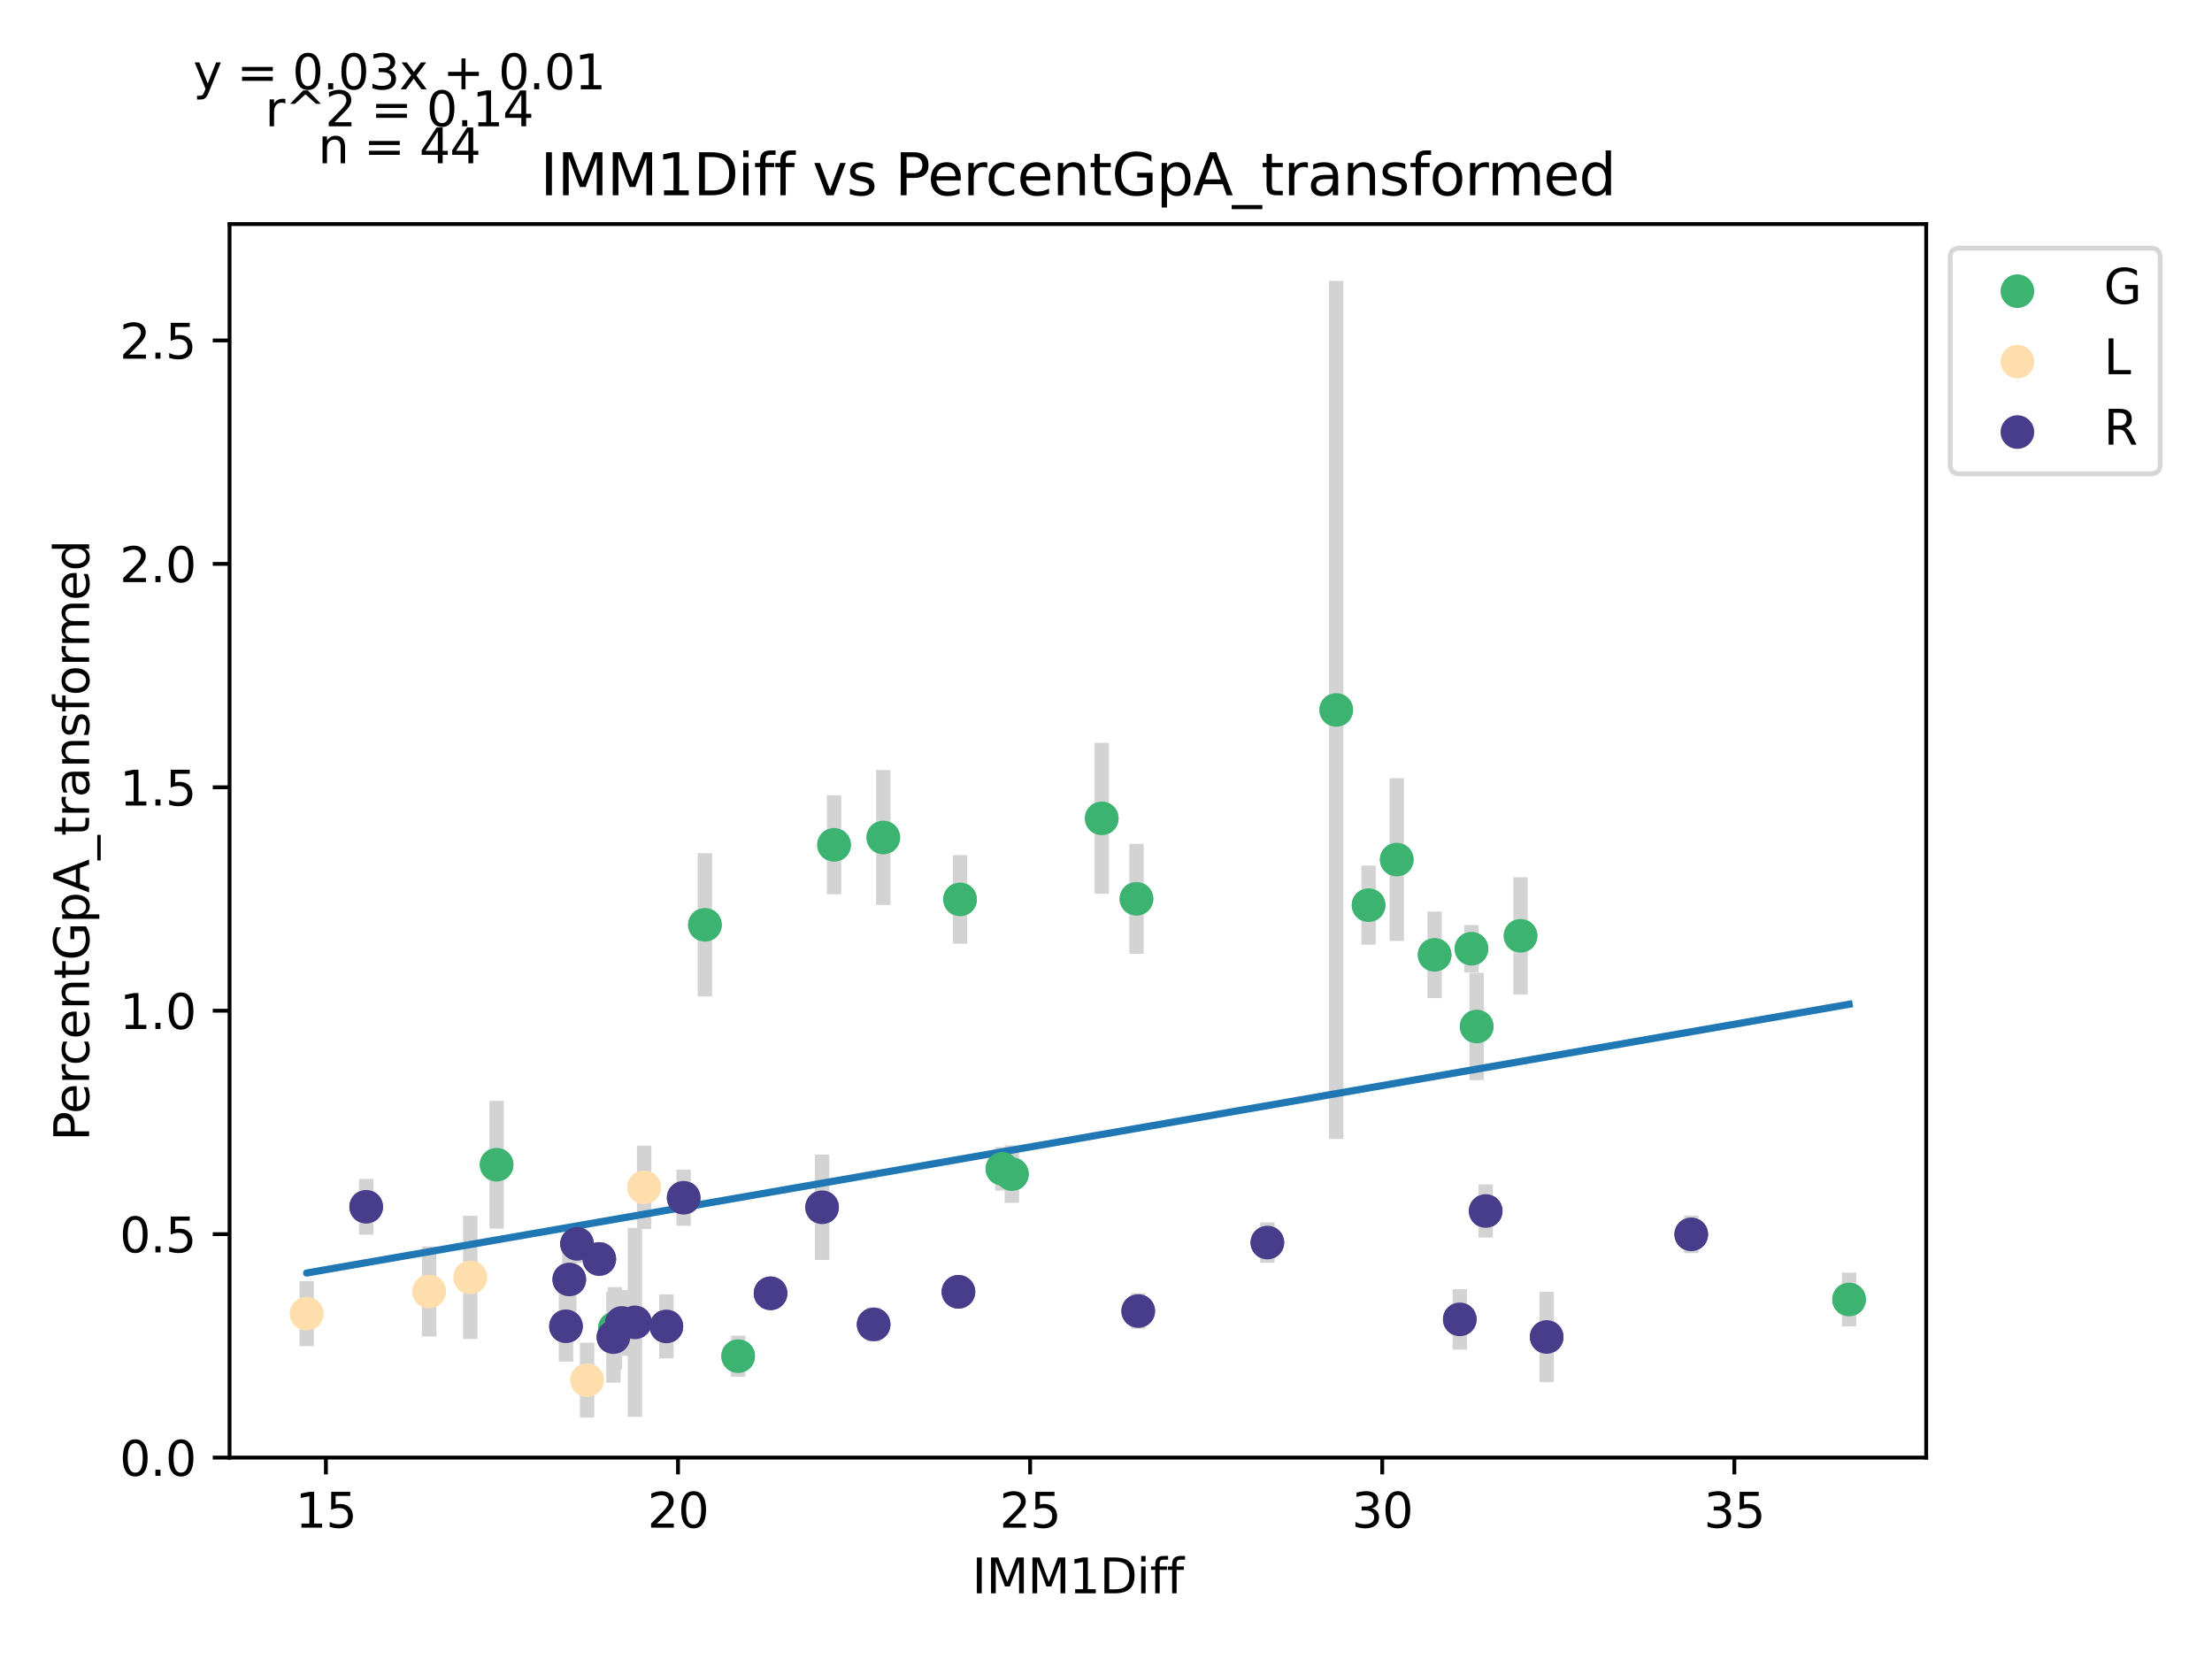<?xml version="1.0" encoding="utf-8" standalone="no"?>
<!DOCTYPE svg PUBLIC "-//W3C//DTD SVG 1.1//EN"
  "http://www.w3.org/Graphics/SVG/1.1/DTD/svg11.dtd">
<svg xmlns:xlink="http://www.w3.org/1999/xlink" width="460.8pt" height="345.6pt" viewBox="0 0 460.8 345.6" xmlns="http://www.w3.org/2000/svg" version="1.1">
 <defs>
  <style type="text/css">*{stroke-linejoin: round; stroke-linecap: butt}</style>
 </defs>
 <g id="figure_1">
  <g id="patch_1">
   <path d="M 0 345.6 
L 460.8 345.6 
L 460.8 0 
L 0 0 
z
" style="fill: #ffffff"/>
  </g>
  <g id="axes_1">
   <g id="patch_2">
    <path d="M 47.821 303.64 
L 401.26 303.64 
L 401.26 46.676 
L 47.821 46.676 
z
" style="fill: #ffffff"/>
   </g>
   <g id="PathCollection_1">
    <defs>
     <path id="mf6df80b00e" d="M 0 3 
C 0.796 3 1.559 2.684 2.121 2.121 
C 2.684 1.559 3 0.796 3 0 
C 3 -0.796 2.684 -1.559 2.121 -2.121 
C 1.559 -2.684 0.796 -3 0 -3 
C -0.796 -3 -1.559 -2.684 -2.121 -2.121 
C -2.684 -1.559 -3 -0.796 -3 0 
C -3 0.796 -2.684 1.559 -2.121 2.121 
C -1.559 2.684 -0.796 3 0 3 
z
" style="stroke: #3cb371"/>
    </defs>
    <g clip-path="url(#p89f1b5163e)">
     <use xlink:href="#mf6df80b00e" x="385.195" y="270.708" style="fill: #3cb371; stroke: #3cb371"/>
     <use xlink:href="#mf6df80b00e" x="285.099" y="188.561" style="fill: #3cb371; stroke: #3cb371"/>
     <use xlink:href="#mf6df80b00e" x="236.746" y="187.241" style="fill: #3cb371; stroke: #3cb371"/>
     <use xlink:href="#mf6df80b00e" x="210.795" y="244.588" style="fill: #3cb371; stroke: #3cb371"/>
     <use xlink:href="#mf6df80b00e" x="307.618" y="213.838" style="fill: #3cb371; stroke: #3cb371"/>
     <use xlink:href="#mf6df80b00e" x="278.366" y="147.893" style="fill: #3cb371; stroke: #3cb371"/>
     <use xlink:href="#mf6df80b00e" x="128.098" y="276.697" style="fill: #3cb371; stroke: #3cb371"/>
     <use xlink:href="#mf6df80b00e" x="208.814" y="243.48" style="fill: #3cb371; stroke: #3cb371"/>
     <use xlink:href="#mf6df80b00e" x="316.758" y="194.947" style="fill: #3cb371; stroke: #3cb371"/>
     <use xlink:href="#mf6df80b00e" x="290.968" y="179.069" style="fill: #3cb371; stroke: #3cb371"/>
     <use xlink:href="#mf6df80b00e" x="298.86" y="198.91" style="fill: #3cb371; stroke: #3cb371"/>
     <use xlink:href="#mf6df80b00e" x="306.533" y="197.639" style="fill: #3cb371; stroke: #3cb371"/>
     <use xlink:href="#mf6df80b00e" x="229.514" y="170.476" style="fill: #3cb371; stroke: #3cb371"/>
     <use xlink:href="#mf6df80b00e" x="146.847" y="192.658" style="fill: #3cb371; stroke: #3cb371"/>
     <use xlink:href="#mf6df80b00e" x="184.007" y="174.465" style="fill: #3cb371; stroke: #3cb371"/>
     <use xlink:href="#mf6df80b00e" x="173.752" y="175.996" style="fill: #3cb371; stroke: #3cb371"/>
     <use xlink:href="#mf6df80b00e" x="199.997" y="187.357" style="fill: #3cb371; stroke: #3cb371"/>
     <use xlink:href="#mf6df80b00e" x="103.452" y="242.635" style="fill: #3cb371; stroke: #3cb371"/>
     <use xlink:href="#mf6df80b00e" x="153.771" y="282.51" style="fill: #3cb371; stroke: #3cb371"/>
    </g>
   </g>
   <g id="PathCollection_2">
    <defs>
     <path id="mf2c7464e4b" d="M 0 3 
C 0.796 3 1.559 2.684 2.121 2.121 
C 2.684 1.559 3 0.796 3 0 
C 3 -0.796 2.684 -1.559 2.121 -2.121 
C 1.559 -2.684 0.796 -3 0 -3 
C -0.796 -3 -1.559 -2.684 -2.121 -2.121 
C -2.684 -1.559 -3 -0.796 -3 0 
C -3 0.796 -2.684 1.559 -2.121 2.121 
C -1.559 2.684 -0.796 3 0 3 
z
" style="stroke: #ffdead"/>
    </defs>
    <g clip-path="url(#p89f1b5163e)">
     <use xlink:href="#mf2c7464e4b" x="122.304" y="287.51" style="fill: #ffdead; stroke: #ffdead"/>
     <use xlink:href="#mf2c7464e4b" x="134.187" y="247.347" style="fill: #ffdead; stroke: #ffdead"/>
     <use xlink:href="#mf2c7464e4b" x="63.887" y="273.658" style="fill: #ffdead; stroke: #ffdead"/>
     <use xlink:href="#mf2c7464e4b" x="89.398" y="269.032" style="fill: #ffdead; stroke: #ffdead"/>
     <use xlink:href="#mf2c7464e4b" x="97.966" y="266.101" style="fill: #ffdead; stroke: #ffdead"/>
    </g>
   </g>
   <g id="PathCollection_3">
    <defs>
     <path id="m0d6f8352d1" d="M 0 3 
C 0.796 3 1.559 2.684 2.121 2.121 
C 2.684 1.559 3 0.796 3 0 
C 3 -0.796 2.684 -1.559 2.121 -2.121 
C 1.559 -2.684 0.796 -3 0 -3 
C -0.796 -3 -1.559 -2.684 -2.121 -2.121 
C -2.684 -1.559 -3 -0.796 -3 0 
C -3 0.796 -2.684 1.559 -2.121 2.121 
C -1.559 2.684 -0.796 3 0 3 
z
" style="stroke: #483d8b"/>
    </defs>
    <g clip-path="url(#p89f1b5163e)">
     <use xlink:href="#m0d6f8352d1" x="352.319" y="257.139" style="fill: #483d8b; stroke: #483d8b"/>
     <use xlink:href="#m0d6f8352d1" x="124.842" y="262.27" style="fill: #483d8b; stroke: #483d8b"/>
     <use xlink:href="#m0d6f8352d1" x="237.113" y="273.109" style="fill: #483d8b; stroke: #483d8b"/>
     <use xlink:href="#m0d6f8352d1" x="322.201" y="278.515" style="fill: #483d8b; stroke: #483d8b"/>
     <use xlink:href="#m0d6f8352d1" x="181.997" y="275.903" style="fill: #483d8b; stroke: #483d8b"/>
     <use xlink:href="#m0d6f8352d1" x="138.822" y="276.319" style="fill: #483d8b; stroke: #483d8b"/>
     <use xlink:href="#m0d6f8352d1" x="129.536" y="275.591" style="fill: #483d8b; stroke: #483d8b"/>
     <use xlink:href="#m0d6f8352d1" x="160.52" y="269.418" style="fill: #483d8b; stroke: #483d8b"/>
     <use xlink:href="#m0d6f8352d1" x="309.496" y="252.272" style="fill: #483d8b; stroke: #483d8b"/>
     <use xlink:href="#m0d6f8352d1" x="118.592" y="266.537" style="fill: #483d8b; stroke: #483d8b"/>
     <use xlink:href="#m0d6f8352d1" x="132.265" y="275.473" style="fill: #483d8b; stroke: #483d8b"/>
     <use xlink:href="#m0d6f8352d1" x="264.018" y="258.85" style="fill: #483d8b; stroke: #483d8b"/>
     <use xlink:href="#m0d6f8352d1" x="171.258" y="251.498" style="fill: #483d8b; stroke: #483d8b"/>
     <use xlink:href="#m0d6f8352d1" x="304.097" y="274.847" style="fill: #483d8b; stroke: #483d8b"/>
     <use xlink:href="#m0d6f8352d1" x="76.283" y="251.391" style="fill: #483d8b; stroke: #483d8b"/>
     <use xlink:href="#m0d6f8352d1" x="127.79" y="278.554" style="fill: #483d8b; stroke: #483d8b"/>
     <use xlink:href="#m0d6f8352d1" x="117.903" y="276.289" style="fill: #483d8b; stroke: #483d8b"/>
     <use xlink:href="#m0d6f8352d1" x="120.206" y="259.122" style="fill: #483d8b; stroke: #483d8b"/>
     <use xlink:href="#m0d6f8352d1" x="199.66" y="269.108" style="fill: #483d8b; stroke: #483d8b"/>
     <use xlink:href="#m0d6f8352d1" x="142.417" y="249.515" style="fill: #483d8b; stroke: #483d8b"/>
    </g>
   </g>
   <g id="matplotlib.axis_1">
    <g id="xtick_1">
     <g id="line2d_1">
      <defs>
       <path id="mec1421d72f" d="M 0 0 
L 0 3.5 
" style="stroke: #000000; stroke-width: 0.8"/>
      </defs>
      <g>
       <use xlink:href="#mec1421d72f" x="67.892" y="303.64" style="stroke: #000000; stroke-width: 0.8"/>
      </g>
     </g>
     <g id="text_1">
      <!-- 15 -->
      <g transform="translate(61.529 318.238)scale(0.1 -0.1)">
       <defs>
        <path id="DejaVuSans-31" d="M 794 531 
L 1825 531 
L 1825 4091 
L 703 3866 
L 703 4441 
L 1819 4666 
L 2450 4666 
L 2450 531 
L 3481 531 
L 3481 0 
L 794 0 
L 794 531 
z
" transform="scale(0.016)"/>
        <path id="DejaVuSans-35" d="M 691 4666 
L 3169 4666 
L 3169 4134 
L 1269 4134 
L 1269 2991 
Q 1406 3038 1543 3061 
Q 1681 3084 1819 3084 
Q 2600 3084 3056 2656 
Q 3513 2228 3513 1497 
Q 3513 744 3044 326 
Q 2575 -91 1722 -91 
Q 1428 -91 1123 -41 
Q 819 9 494 109 
L 494 744 
Q 775 591 1075 516 
Q 1375 441 1709 441 
Q 2250 441 2565 725 
Q 2881 1009 2881 1497 
Q 2881 1984 2565 2268 
Q 2250 2553 1709 2553 
Q 1456 2553 1204 2497 
Q 953 2441 691 2322 
L 691 4666 
z
" transform="scale(0.016)"/>
       </defs>
       <use xlink:href="#DejaVuSans-31"/>
       <use xlink:href="#DejaVuSans-35" x="63.623"/>
      </g>
     </g>
    </g>
    <g id="xtick_2">
     <g id="line2d_2">
      <g>
       <use xlink:href="#mec1421d72f" x="141.243" y="303.64" style="stroke: #000000; stroke-width: 0.8"/>
      </g>
     </g>
     <g id="text_2">
      <!-- 20 -->
      <g transform="translate(134.88 318.238)scale(0.1 -0.1)">
       <defs>
        <path id="DejaVuSans-32" d="M 1228 531 
L 3431 531 
L 3431 0 
L 469 0 
L 469 531 
Q 828 903 1448 1529 
Q 2069 2156 2228 2338 
Q 2531 2678 2651 2914 
Q 2772 3150 2772 3378 
Q 2772 3750 2511 3984 
Q 2250 4219 1831 4219 
Q 1534 4219 1204 4116 
Q 875 4013 500 3803 
L 500 4441 
Q 881 4594 1212 4672 
Q 1544 4750 1819 4750 
Q 2544 4750 2975 4387 
Q 3406 4025 3406 3419 
Q 3406 3131 3298 2873 
Q 3191 2616 2906 2266 
Q 2828 2175 2409 1742 
Q 1991 1309 1228 531 
z
" transform="scale(0.016)"/>
        <path id="DejaVuSans-30" d="M 2034 4250 
Q 1547 4250 1301 3770 
Q 1056 3291 1056 2328 
Q 1056 1369 1301 889 
Q 1547 409 2034 409 
Q 2525 409 2770 889 
Q 3016 1369 3016 2328 
Q 3016 3291 2770 3770 
Q 2525 4250 2034 4250 
z
M 2034 4750 
Q 2819 4750 3233 4129 
Q 3647 3509 3647 2328 
Q 3647 1150 3233 529 
Q 2819 -91 2034 -91 
Q 1250 -91 836 529 
Q 422 1150 422 2328 
Q 422 3509 836 4129 
Q 1250 4750 2034 4750 
z
" transform="scale(0.016)"/>
       </defs>
       <use xlink:href="#DejaVuSans-32"/>
       <use xlink:href="#DejaVuSans-30" x="63.623"/>
      </g>
     </g>
    </g>
    <g id="xtick_3">
     <g id="line2d_3">
      <g>
       <use xlink:href="#mec1421d72f" x="214.594" y="303.64" style="stroke: #000000; stroke-width: 0.8"/>
      </g>
     </g>
     <g id="text_3">
      <!-- 25 -->
      <g transform="translate(208.232 318.238)scale(0.1 -0.1)">
       <use xlink:href="#DejaVuSans-32"/>
       <use xlink:href="#DejaVuSans-35" x="63.623"/>
      </g>
     </g>
    </g>
    <g id="xtick_4">
     <g id="line2d_4">
      <g>
       <use xlink:href="#mec1421d72f" x="287.945" y="303.64" style="stroke: #000000; stroke-width: 0.8"/>
      </g>
     </g>
     <g id="text_4">
      <!-- 30 -->
      <g transform="translate(281.583 318.238)scale(0.1 -0.1)">
       <defs>
        <path id="DejaVuSans-33" d="M 2597 2516 
Q 3050 2419 3304 2112 
Q 3559 1806 3559 1356 
Q 3559 666 3084 287 
Q 2609 -91 1734 -91 
Q 1441 -91 1130 -33 
Q 819 25 488 141 
L 488 750 
Q 750 597 1062 519 
Q 1375 441 1716 441 
Q 2309 441 2620 675 
Q 2931 909 2931 1356 
Q 2931 1769 2642 2001 
Q 2353 2234 1838 2234 
L 1294 2234 
L 1294 2753 
L 1863 2753 
Q 2328 2753 2575 2939 
Q 2822 3125 2822 3475 
Q 2822 3834 2567 4026 
Q 2313 4219 1838 4219 
Q 1578 4219 1281 4162 
Q 984 4106 628 3988 
L 628 4550 
Q 988 4650 1302 4700 
Q 1616 4750 1894 4750 
Q 2613 4750 3031 4423 
Q 3450 4097 3450 3541 
Q 3450 3153 3228 2886 
Q 3006 2619 2597 2516 
z
" transform="scale(0.016)"/>
       </defs>
       <use xlink:href="#DejaVuSans-33"/>
       <use xlink:href="#DejaVuSans-30" x="63.623"/>
      </g>
     </g>
    </g>
    <g id="xtick_5">
     <g id="line2d_5">
      <g>
       <use xlink:href="#mec1421d72f" x="361.297" y="303.64" style="stroke: #000000; stroke-width: 0.8"/>
      </g>
     </g>
     <g id="text_5">
      <!-- 35 -->
      <g transform="translate(354.934 318.238)scale(0.1 -0.1)">
       <use xlink:href="#DejaVuSans-33"/>
       <use xlink:href="#DejaVuSans-35" x="63.623"/>
      </g>
     </g>
    </g>
    <g id="text_6">
     <!-- IMM1Diff -->
     <g transform="translate(202.497 331.917)scale(0.1 -0.1)">
      <defs>
       <path id="DejaVuSans-49" d="M 628 4666 
L 1259 4666 
L 1259 0 
L 628 0 
L 628 4666 
z
" transform="scale(0.016)"/>
       <path id="DejaVuSans-4d" d="M 628 4666 
L 1569 4666 
L 2759 1491 
L 3956 4666 
L 4897 4666 
L 4897 0 
L 4281 0 
L 4281 4097 
L 3078 897 
L 2444 897 
L 1241 4097 
L 1241 0 
L 628 0 
L 628 4666 
z
" transform="scale(0.016)"/>
       <path id="DejaVuSans-44" d="M 1259 4147 
L 1259 519 
L 2022 519 
Q 2988 519 3436 956 
Q 3884 1394 3884 2338 
Q 3884 3275 3436 3711 
Q 2988 4147 2022 4147 
L 1259 4147 
z
M 628 4666 
L 1925 4666 
Q 3281 4666 3915 4102 
Q 4550 3538 4550 2338 
Q 4550 1131 3912 565 
Q 3275 0 1925 0 
L 628 0 
L 628 4666 
z
" transform="scale(0.016)"/>
       <path id="DejaVuSans-69" d="M 603 3500 
L 1178 3500 
L 1178 0 
L 603 0 
L 603 3500 
z
M 603 4863 
L 1178 4863 
L 1178 4134 
L 603 4134 
L 603 4863 
z
" transform="scale(0.016)"/>
       <path id="DejaVuSans-66" d="M 2375 4863 
L 2375 4384 
L 1825 4384 
Q 1516 4384 1395 4259 
Q 1275 4134 1275 3809 
L 1275 3500 
L 2222 3500 
L 2222 3053 
L 1275 3053 
L 1275 0 
L 697 0 
L 697 3053 
L 147 3053 
L 147 3500 
L 697 3500 
L 697 3744 
Q 697 4328 969 4595 
Q 1241 4863 1831 4863 
L 2375 4863 
z
" transform="scale(0.016)"/>
      </defs>
      <use xlink:href="#DejaVuSans-49"/>
      <use xlink:href="#DejaVuSans-4d" x="29.492"/>
      <use xlink:href="#DejaVuSans-4d" x="115.771"/>
      <use xlink:href="#DejaVuSans-31" x="202.051"/>
      <use xlink:href="#DejaVuSans-44" x="265.674"/>
      <use xlink:href="#DejaVuSans-69" x="342.676"/>
      <use xlink:href="#DejaVuSans-66" x="370.459"/>
      <use xlink:href="#DejaVuSans-66" x="405.664"/>
     </g>
    </g>
   </g>
   <g id="matplotlib.axis_2">
    <g id="ytick_1">
     <g id="line2d_6">
      <defs>
       <path id="mbd823e1396" d="M 0 0 
L -3.5 0 
" style="stroke: #000000; stroke-width: 0.8"/>
      </defs>
      <g>
       <use xlink:href="#mbd823e1396" x="47.821" y="303.64" style="stroke: #000000; stroke-width: 0.8"/>
      </g>
     </g>
     <g id="text_7">
      <!-- 0.0 -->
      <g transform="translate(24.918 307.439)scale(0.1 -0.1)">
       <defs>
        <path id="DejaVuSans-2e" d="M 684 794 
L 1344 794 
L 1344 0 
L 684 0 
L 684 794 
z
" transform="scale(0.016)"/>
       </defs>
       <use xlink:href="#DejaVuSans-30"/>
       <use xlink:href="#DejaVuSans-2e" x="63.623"/>
       <use xlink:href="#DejaVuSans-30" x="95.41"/>
      </g>
     </g>
    </g>
    <g id="ytick_2">
     <g id="line2d_7">
      <g>
       <use xlink:href="#mbd823e1396" x="47.821" y="257.096" style="stroke: #000000; stroke-width: 0.8"/>
      </g>
     </g>
     <g id="text_8">
      <!-- 0.5 -->
      <g transform="translate(24.918 260.895)scale(0.1 -0.1)">
       <use xlink:href="#DejaVuSans-30"/>
       <use xlink:href="#DejaVuSans-2e" x="63.623"/>
       <use xlink:href="#DejaVuSans-35" x="95.41"/>
      </g>
     </g>
    </g>
    <g id="ytick_3">
     <g id="line2d_8">
      <g>
       <use xlink:href="#mbd823e1396" x="47.821" y="210.553" style="stroke: #000000; stroke-width: 0.8"/>
      </g>
     </g>
     <g id="text_9">
      <!-- 1.0 -->
      <g transform="translate(24.918 214.352)scale(0.1 -0.1)">
       <use xlink:href="#DejaVuSans-31"/>
       <use xlink:href="#DejaVuSans-2e" x="63.623"/>
       <use xlink:href="#DejaVuSans-30" x="95.41"/>
      </g>
     </g>
    </g>
    <g id="ytick_4">
     <g id="line2d_9">
      <g>
       <use xlink:href="#mbd823e1396" x="47.821" y="164.009" style="stroke: #000000; stroke-width: 0.8"/>
      </g>
     </g>
     <g id="text_10">
      <!-- 1.5 -->
      <g transform="translate(24.918 167.808)scale(0.1 -0.1)">
       <use xlink:href="#DejaVuSans-31"/>
       <use xlink:href="#DejaVuSans-2e" x="63.623"/>
       <use xlink:href="#DejaVuSans-35" x="95.41"/>
      </g>
     </g>
    </g>
    <g id="ytick_5">
     <g id="line2d_10">
      <g>
       <use xlink:href="#mbd823e1396" x="47.821" y="117.465" style="stroke: #000000; stroke-width: 0.8"/>
      </g>
     </g>
     <g id="text_11">
      <!-- 2.0 -->
      <g transform="translate(24.918 121.264)scale(0.1 -0.1)">
       <use xlink:href="#DejaVuSans-32"/>
       <use xlink:href="#DejaVuSans-2e" x="63.623"/>
       <use xlink:href="#DejaVuSans-30" x="95.41"/>
      </g>
     </g>
    </g>
    <g id="ytick_6">
     <g id="line2d_11">
      <g>
       <use xlink:href="#mbd823e1396" x="47.821" y="70.921" style="stroke: #000000; stroke-width: 0.8"/>
      </g>
     </g>
     <g id="text_12">
      <!-- 2.5 -->
      <g transform="translate(24.918 74.721)scale(0.1 -0.1)">
       <use xlink:href="#DejaVuSans-32"/>
       <use xlink:href="#DejaVuSans-2e" x="63.623"/>
       <use xlink:href="#DejaVuSans-35" x="95.41"/>
      </g>
     </g>
    </g>
    <g id="text_13">
     <!-- PercentGpA_transformed -->
     <g transform="translate(18.56 237.696)rotate(-90)scale(0.1 -0.1)">
      <defs>
       <path id="DejaVuSans-50" d="M 1259 4147 
L 1259 2394 
L 2053 2394 
Q 2494 2394 2734 2622 
Q 2975 2850 2975 3272 
Q 2975 3691 2734 3919 
Q 2494 4147 2053 4147 
L 1259 4147 
z
M 628 4666 
L 2053 4666 
Q 2838 4666 3239 4311 
Q 3641 3956 3641 3272 
Q 3641 2581 3239 2228 
Q 2838 1875 2053 1875 
L 1259 1875 
L 1259 0 
L 628 0 
L 628 4666 
z
" transform="scale(0.016)"/>
       <path id="DejaVuSans-65" d="M 3597 1894 
L 3597 1613 
L 953 1613 
Q 991 1019 1311 708 
Q 1631 397 2203 397 
Q 2534 397 2845 478 
Q 3156 559 3463 722 
L 3463 178 
Q 3153 47 2828 -22 
Q 2503 -91 2169 -91 
Q 1331 -91 842 396 
Q 353 884 353 1716 
Q 353 2575 817 3079 
Q 1281 3584 2069 3584 
Q 2775 3584 3186 3129 
Q 3597 2675 3597 1894 
z
M 3022 2063 
Q 3016 2534 2758 2815 
Q 2500 3097 2075 3097 
Q 1594 3097 1305 2825 
Q 1016 2553 972 2059 
L 3022 2063 
z
" transform="scale(0.016)"/>
       <path id="DejaVuSans-72" d="M 2631 2963 
Q 2534 3019 2420 3045 
Q 2306 3072 2169 3072 
Q 1681 3072 1420 2755 
Q 1159 2438 1159 1844 
L 1159 0 
L 581 0 
L 581 3500 
L 1159 3500 
L 1159 2956 
Q 1341 3275 1631 3429 
Q 1922 3584 2338 3584 
Q 2397 3584 2469 3576 
Q 2541 3569 2628 3553 
L 2631 2963 
z
" transform="scale(0.016)"/>
       <path id="DejaVuSans-63" d="M 3122 3366 
L 3122 2828 
Q 2878 2963 2633 3030 
Q 2388 3097 2138 3097 
Q 1578 3097 1268 2742 
Q 959 2388 959 1747 
Q 959 1106 1268 751 
Q 1578 397 2138 397 
Q 2388 397 2633 464 
Q 2878 531 3122 666 
L 3122 134 
Q 2881 22 2623 -34 
Q 2366 -91 2075 -91 
Q 1284 -91 818 406 
Q 353 903 353 1747 
Q 353 2603 823 3093 
Q 1294 3584 2113 3584 
Q 2378 3584 2631 3529 
Q 2884 3475 3122 3366 
z
" transform="scale(0.016)"/>
       <path id="DejaVuSans-6e" d="M 3513 2113 
L 3513 0 
L 2938 0 
L 2938 2094 
Q 2938 2591 2744 2837 
Q 2550 3084 2163 3084 
Q 1697 3084 1428 2787 
Q 1159 2491 1159 1978 
L 1159 0 
L 581 0 
L 581 3500 
L 1159 3500 
L 1159 2956 
Q 1366 3272 1645 3428 
Q 1925 3584 2291 3584 
Q 2894 3584 3203 3211 
Q 3513 2838 3513 2113 
z
" transform="scale(0.016)"/>
       <path id="DejaVuSans-74" d="M 1172 4494 
L 1172 3500 
L 2356 3500 
L 2356 3053 
L 1172 3053 
L 1172 1153 
Q 1172 725 1289 603 
Q 1406 481 1766 481 
L 2356 481 
L 2356 0 
L 1766 0 
Q 1100 0 847 248 
Q 594 497 594 1153 
L 594 3053 
L 172 3053 
L 172 3500 
L 594 3500 
L 594 4494 
L 1172 4494 
z
" transform="scale(0.016)"/>
       <path id="DejaVuSans-47" d="M 3809 666 
L 3809 1919 
L 2778 1919 
L 2778 2438 
L 4434 2438 
L 4434 434 
Q 4069 175 3628 42 
Q 3188 -91 2688 -91 
Q 1594 -91 976 548 
Q 359 1188 359 2328 
Q 359 3472 976 4111 
Q 1594 4750 2688 4750 
Q 3144 4750 3555 4637 
Q 3966 4525 4313 4306 
L 4313 3634 
Q 3963 3931 3569 4081 
Q 3175 4231 2741 4231 
Q 1884 4231 1454 3753 
Q 1025 3275 1025 2328 
Q 1025 1384 1454 906 
Q 1884 428 2741 428 
Q 3075 428 3337 486 
Q 3600 544 3809 666 
z
" transform="scale(0.016)"/>
       <path id="DejaVuSans-70" d="M 1159 525 
L 1159 -1331 
L 581 -1331 
L 581 3500 
L 1159 3500 
L 1159 2969 
Q 1341 3281 1617 3432 
Q 1894 3584 2278 3584 
Q 2916 3584 3314 3078 
Q 3713 2572 3713 1747 
Q 3713 922 3314 415 
Q 2916 -91 2278 -91 
Q 1894 -91 1617 61 
Q 1341 213 1159 525 
z
M 3116 1747 
Q 3116 2381 2855 2742 
Q 2594 3103 2138 3103 
Q 1681 3103 1420 2742 
Q 1159 2381 1159 1747 
Q 1159 1113 1420 752 
Q 1681 391 2138 391 
Q 2594 391 2855 752 
Q 3116 1113 3116 1747 
z
" transform="scale(0.016)"/>
       <path id="DejaVuSans-41" d="M 2188 4044 
L 1331 1722 
L 3047 1722 
L 2188 4044 
z
M 1831 4666 
L 2547 4666 
L 4325 0 
L 3669 0 
L 3244 1197 
L 1141 1197 
L 716 0 
L 50 0 
L 1831 4666 
z
" transform="scale(0.016)"/>
       <path id="DejaVuSans-5f" d="M 3263 -1063 
L 3263 -1509 
L -63 -1509 
L -63 -1063 
L 3263 -1063 
z
" transform="scale(0.016)"/>
       <path id="DejaVuSans-61" d="M 2194 1759 
Q 1497 1759 1228 1600 
Q 959 1441 959 1056 
Q 959 750 1161 570 
Q 1363 391 1709 391 
Q 2188 391 2477 730 
Q 2766 1069 2766 1631 
L 2766 1759 
L 2194 1759 
z
M 3341 1997 
L 3341 0 
L 2766 0 
L 2766 531 
Q 2569 213 2275 61 
Q 1981 -91 1556 -91 
Q 1019 -91 701 211 
Q 384 513 384 1019 
Q 384 1609 779 1909 
Q 1175 2209 1959 2209 
L 2766 2209 
L 2766 2266 
Q 2766 2663 2505 2880 
Q 2244 3097 1772 3097 
Q 1472 3097 1187 3025 
Q 903 2953 641 2809 
L 641 3341 
Q 956 3463 1253 3523 
Q 1550 3584 1831 3584 
Q 2591 3584 2966 3190 
Q 3341 2797 3341 1997 
z
" transform="scale(0.016)"/>
       <path id="DejaVuSans-73" d="M 2834 3397 
L 2834 2853 
Q 2591 2978 2328 3040 
Q 2066 3103 1784 3103 
Q 1356 3103 1142 2972 
Q 928 2841 928 2578 
Q 928 2378 1081 2264 
Q 1234 2150 1697 2047 
L 1894 2003 
Q 2506 1872 2764 1633 
Q 3022 1394 3022 966 
Q 3022 478 2636 193 
Q 2250 -91 1575 -91 
Q 1294 -91 989 -36 
Q 684 19 347 128 
L 347 722 
Q 666 556 975 473 
Q 1284 391 1588 391 
Q 1994 391 2212 530 
Q 2431 669 2431 922 
Q 2431 1156 2273 1281 
Q 2116 1406 1581 1522 
L 1381 1569 
Q 847 1681 609 1914 
Q 372 2147 372 2553 
Q 372 3047 722 3315 
Q 1072 3584 1716 3584 
Q 2034 3584 2315 3537 
Q 2597 3491 2834 3397 
z
" transform="scale(0.016)"/>
       <path id="DejaVuSans-6f" d="M 1959 3097 
Q 1497 3097 1228 2736 
Q 959 2375 959 1747 
Q 959 1119 1226 758 
Q 1494 397 1959 397 
Q 2419 397 2687 759 
Q 2956 1122 2956 1747 
Q 2956 2369 2687 2733 
Q 2419 3097 1959 3097 
z
M 1959 3584 
Q 2709 3584 3137 3096 
Q 3566 2609 3566 1747 
Q 3566 888 3137 398 
Q 2709 -91 1959 -91 
Q 1206 -91 779 398 
Q 353 888 353 1747 
Q 353 2609 779 3096 
Q 1206 3584 1959 3584 
z
" transform="scale(0.016)"/>
       <path id="DejaVuSans-6d" d="M 3328 2828 
Q 3544 3216 3844 3400 
Q 4144 3584 4550 3584 
Q 5097 3584 5394 3201 
Q 5691 2819 5691 2113 
L 5691 0 
L 5113 0 
L 5113 2094 
Q 5113 2597 4934 2840 
Q 4756 3084 4391 3084 
Q 3944 3084 3684 2787 
Q 3425 2491 3425 1978 
L 3425 0 
L 2847 0 
L 2847 2094 
Q 2847 2600 2669 2842 
Q 2491 3084 2119 3084 
Q 1678 3084 1418 2786 
Q 1159 2488 1159 1978 
L 1159 0 
L 581 0 
L 581 3500 
L 1159 3500 
L 1159 2956 
Q 1356 3278 1631 3431 
Q 1906 3584 2284 3584 
Q 2666 3584 2933 3390 
Q 3200 3197 3328 2828 
z
" transform="scale(0.016)"/>
       <path id="DejaVuSans-64" d="M 2906 2969 
L 2906 4863 
L 3481 4863 
L 3481 0 
L 2906 0 
L 2906 525 
Q 2725 213 2448 61 
Q 2172 -91 1784 -91 
Q 1150 -91 751 415 
Q 353 922 353 1747 
Q 353 2572 751 3078 
Q 1150 3584 1784 3584 
Q 2172 3584 2448 3432 
Q 2725 3281 2906 2969 
z
M 947 1747 
Q 947 1113 1208 752 
Q 1469 391 1925 391 
Q 2381 391 2643 752 
Q 2906 1113 2906 1747 
Q 2906 2381 2643 2742 
Q 2381 3103 1925 3103 
Q 1469 3103 1208 2742 
Q 947 2381 947 1747 
z
" transform="scale(0.016)"/>
      </defs>
      <use xlink:href="#DejaVuSans-50"/>
      <use xlink:href="#DejaVuSans-65" x="56.678"/>
      <use xlink:href="#DejaVuSans-72" x="118.201"/>
      <use xlink:href="#DejaVuSans-63" x="157.064"/>
      <use xlink:href="#DejaVuSans-65" x="212.045"/>
      <use xlink:href="#DejaVuSans-6e" x="273.568"/>
      <use xlink:href="#DejaVuSans-74" x="336.947"/>
      <use xlink:href="#DejaVuSans-47" x="376.156"/>
      <use xlink:href="#DejaVuSans-70" x="453.646"/>
      <use xlink:href="#DejaVuSans-41" x="517.123"/>
      <use xlink:href="#DejaVuSans-5f" x="585.531"/>
      <use xlink:href="#DejaVuSans-74" x="635.531"/>
      <use xlink:href="#DejaVuSans-72" x="674.74"/>
      <use xlink:href="#DejaVuSans-61" x="715.854"/>
      <use xlink:href="#DejaVuSans-6e" x="777.133"/>
      <use xlink:href="#DejaVuSans-73" x="840.512"/>
      <use xlink:href="#DejaVuSans-66" x="892.611"/>
      <use xlink:href="#DejaVuSans-6f" x="927.816"/>
      <use xlink:href="#DejaVuSans-72" x="988.998"/>
      <use xlink:href="#DejaVuSans-6d" x="1028.361"/>
      <use xlink:href="#DejaVuSans-65" x="1125.773"/>
      <use xlink:href="#DejaVuSans-64" x="1187.297"/>
     </g>
    </g>
   </g>
   <g id="LineCollection_1">
    <path d="M 385.195 276.308 
L 385.195 265.108 
" clip-path="url(#p89f1b5163e)" style="fill: none; stroke: #d3d3d3; stroke-width: 3"/>
    <path d="M 285.099 196.804 
L 285.099 180.318 
" clip-path="url(#p89f1b5163e)" style="fill: none; stroke: #d3d3d3; stroke-width: 3"/>
    <path d="M 236.746 198.701 
L 236.746 175.781 
" clip-path="url(#p89f1b5163e)" style="fill: none; stroke: #d3d3d3; stroke-width: 3"/>
    <path d="M 210.795 250.581 
L 210.795 238.596 
" clip-path="url(#p89f1b5163e)" style="fill: none; stroke: #d3d3d3; stroke-width: 3"/>
    <path d="M 307.618 225.014 
L 307.618 202.662 
" clip-path="url(#p89f1b5163e)" style="fill: none; stroke: #d3d3d3; stroke-width: 3"/>
    <path d="M 278.366 237.272 
L 278.366 58.515 
" clip-path="url(#p89f1b5163e)" style="fill: none; stroke: #d3d3d3; stroke-width: 3"/>
    <path d="M 128.098 285.275 
L 128.098 268.119 
" clip-path="url(#p89f1b5163e)" style="fill: none; stroke: #d3d3d3; stroke-width: 3"/>
    <path d="M 208.814 248.019 
L 208.814 238.942 
" clip-path="url(#p89f1b5163e)" style="fill: none; stroke: #d3d3d3; stroke-width: 3"/>
    <path d="M 316.758 207.146 
L 316.758 182.748 
" clip-path="url(#p89f1b5163e)" style="fill: none; stroke: #d3d3d3; stroke-width: 3"/>
    <path d="M 290.968 196.017 
L 290.968 162.121 
" clip-path="url(#p89f1b5163e)" style="fill: none; stroke: #d3d3d3; stroke-width: 3"/>
    <path d="M 298.86 207.93 
L 298.86 189.891 
" clip-path="url(#p89f1b5163e)" style="fill: none; stroke: #d3d3d3; stroke-width: 3"/>
    <path d="M 306.533 202.583 
L 306.533 192.695 
" clip-path="url(#p89f1b5163e)" style="fill: none; stroke: #d3d3d3; stroke-width: 3"/>
    <path d="M 229.514 186.201 
L 229.514 154.752 
" clip-path="url(#p89f1b5163e)" style="fill: none; stroke: #d3d3d3; stroke-width: 3"/>
    <path d="M 146.847 207.582 
L 146.847 177.734 
" clip-path="url(#p89f1b5163e)" style="fill: none; stroke: #d3d3d3; stroke-width: 3"/>
    <path d="M 184.007 188.52 
L 184.007 160.41 
" clip-path="url(#p89f1b5163e)" style="fill: none; stroke: #d3d3d3; stroke-width: 3"/>
    <path d="M 173.752 186.297 
L 173.752 165.694 
" clip-path="url(#p89f1b5163e)" style="fill: none; stroke: #d3d3d3; stroke-width: 3"/>
    <path d="M 199.997 196.584 
L 199.997 178.129 
" clip-path="url(#p89f1b5163e)" style="fill: none; stroke: #d3d3d3; stroke-width: 3"/>
    <path d="M 103.452 255.939 
L 103.452 229.332 
" clip-path="url(#p89f1b5163e)" style="fill: none; stroke: #d3d3d3; stroke-width: 3"/>
    <path d="M 153.771 286.789 
L 153.771 278.231 
" clip-path="url(#p89f1b5163e)" style="fill: none; stroke: #d3d3d3; stroke-width: 3"/>
   </g>
   <g id="LineCollection_2">
    <path d="M 122.304 295.305 
L 122.304 279.716 
" clip-path="url(#p89f1b5163e)" style="fill: none; stroke: #d3d3d3; stroke-width: 3"/>
    <path d="M 134.187 256.024 
L 134.187 238.669 
" clip-path="url(#p89f1b5163e)" style="fill: none; stroke: #d3d3d3; stroke-width: 3"/>
    <path d="M 63.887 280.421 
L 63.887 266.894 
" clip-path="url(#p89f1b5163e)" style="fill: none; stroke: #d3d3d3; stroke-width: 3"/>
    <path d="M 89.398 278.406 
L 89.398 259.658 
" clip-path="url(#p89f1b5163e)" style="fill: none; stroke: #d3d3d3; stroke-width: 3"/>
    <path d="M 97.966 278.938 
L 97.966 253.265 
" clip-path="url(#p89f1b5163e)" style="fill: none; stroke: #d3d3d3; stroke-width: 3"/>
   </g>
   <g id="LineCollection_3">
    <path d="M 352.319 261.048 
L 352.319 253.229 
" clip-path="url(#p89f1b5163e)" style="fill: none; stroke: #d3d3d3; stroke-width: 3"/>
    <path d="M 124.842 264.655 
L 124.842 259.885 
" clip-path="url(#p89f1b5163e)" style="fill: none; stroke: #d3d3d3; stroke-width: 3"/>
    <path d="M 237.113 276.812 
L 237.113 269.405 
" clip-path="url(#p89f1b5163e)" style="fill: none; stroke: #d3d3d3; stroke-width: 3"/>
    <path d="M 322.201 287.928 
L 322.201 269.101 
" clip-path="url(#p89f1b5163e)" style="fill: none; stroke: #d3d3d3; stroke-width: 3"/>
    <path d="M 181.997 279.445 
L 181.997 272.362 
" clip-path="url(#p89f1b5163e)" style="fill: none; stroke: #d3d3d3; stroke-width: 3"/>
    <path d="M 138.822 282.975 
L 138.822 269.664 
" clip-path="url(#p89f1b5163e)" style="fill: none; stroke: #d3d3d3; stroke-width: 3"/>
    <path d="M 129.536 282.451 
L 129.536 268.731 
" clip-path="url(#p89f1b5163e)" style="fill: none; stroke: #d3d3d3; stroke-width: 3"/>
    <path d="M 160.52 272.482 
L 160.52 266.354 
" clip-path="url(#p89f1b5163e)" style="fill: none; stroke: #d3d3d3; stroke-width: 3"/>
    <path d="M 309.496 257.82 
L 309.496 246.725 
" clip-path="url(#p89f1b5163e)" style="fill: none; stroke: #d3d3d3; stroke-width: 3"/>
    <path d="M 118.592 275.27 
L 118.592 257.803 
" clip-path="url(#p89f1b5163e)" style="fill: none; stroke: #d3d3d3; stroke-width: 3"/>
    <path d="M 132.265 295.143 
L 132.265 255.803 
" clip-path="url(#p89f1b5163e)" style="fill: none; stroke: #d3d3d3; stroke-width: 3"/>
    <path d="M 264.018 263.055 
L 264.018 254.646 
" clip-path="url(#p89f1b5163e)" style="fill: none; stroke: #d3d3d3; stroke-width: 3"/>
    <path d="M 171.258 262.477 
L 171.258 240.519 
" clip-path="url(#p89f1b5163e)" style="fill: none; stroke: #d3d3d3; stroke-width: 3"/>
    <path d="M 304.097 281.151 
L 304.097 268.543 
" clip-path="url(#p89f1b5163e)" style="fill: none; stroke: #d3d3d3; stroke-width: 3"/>
    <path d="M 76.283 257.211 
L 76.283 245.572 
" clip-path="url(#p89f1b5163e)" style="fill: none; stroke: #d3d3d3; stroke-width: 3"/>
    <path d="M 127.79 288.025 
L 127.79 269.083 
" clip-path="url(#p89f1b5163e)" style="fill: none; stroke: #d3d3d3; stroke-width: 3"/>
    <path d="M 117.903 283.661 
L 117.903 268.917 
" clip-path="url(#p89f1b5163e)" style="fill: none; stroke: #d3d3d3; stroke-width: 3"/>
    <path d="M 120.206 263.086 
L 120.206 255.159 
" clip-path="url(#p89f1b5163e)" style="fill: none; stroke: #d3d3d3; stroke-width: 3"/>
    <path d="M 199.66 272.035 
L 199.66 266.182 
" clip-path="url(#p89f1b5163e)" style="fill: none; stroke: #d3d3d3; stroke-width: 3"/>
    <path d="M 142.417 255.368 
L 142.417 243.661 
" clip-path="url(#p89f1b5163e)" style="fill: none; stroke: #d3d3d3; stroke-width: 3"/>
   </g>
   <g id="line2d_12">
    <path d="M 385.195 209.204 
L 285.099 226.645 
L 236.746 235.071 
L 210.795 239.593 
L 307.618 222.721 
L 278.366 227.819 
L 128.098 254.003 
L 208.814 239.938 
L 316.758 221.129 
L 290.968 225.623 
L 298.86 224.248 
L 306.533 222.911 
L 229.514 236.331 
L 122.304 255.013 
L 134.187 252.943 
L 63.887 265.193 
L 89.398 260.747 
L 97.966 259.254 
L 352.319 214.932 
L 124.842 254.571 
L 237.113 235.007 
L 322.201 220.18 
L 181.997 244.611 
L 138.822 252.135 
L 129.536 253.753 
L 160.52 248.354 
L 309.496 222.394 
L 118.592 255.66 
L 132.265 253.277 
L 264.018 230.319 
L 171.258 246.483 
L 304.097 223.335 
L 146.847 250.736 
L 184.007 244.261 
L 173.752 246.048 
L 199.997 241.475 
L 103.452 258.298 
L 153.771 249.53 
L 76.283 263.032 
L 127.79 254.057 
L 117.903 255.78 
L 120.206 255.379 
L 199.66 241.534 
L 142.417 251.508 
" clip-path="url(#p89f1b5163e)" style="fill: none; stroke: #1f77b4; stroke-width: 1.5; stroke-linecap: square"/>
   </g>
   <g id="line2d_13">
    <g clip-path="url(#p89f1b5163e)">
     <use xlink:href="#mf6df80b00e" x="385.195" y="270.708" style="fill: #3cb371; stroke: #3cb371"/>
     <use xlink:href="#mf6df80b00e" x="285.099" y="188.561" style="fill: #3cb371; stroke: #3cb371"/>
     <use xlink:href="#mf6df80b00e" x="236.746" y="187.241" style="fill: #3cb371; stroke: #3cb371"/>
     <use xlink:href="#mf6df80b00e" x="210.795" y="244.588" style="fill: #3cb371; stroke: #3cb371"/>
     <use xlink:href="#mf6df80b00e" x="307.618" y="213.838" style="fill: #3cb371; stroke: #3cb371"/>
     <use xlink:href="#mf6df80b00e" x="278.366" y="147.893" style="fill: #3cb371; stroke: #3cb371"/>
     <use xlink:href="#mf6df80b00e" x="128.098" y="276.697" style="fill: #3cb371; stroke: #3cb371"/>
     <use xlink:href="#mf6df80b00e" x="208.814" y="243.48" style="fill: #3cb371; stroke: #3cb371"/>
     <use xlink:href="#mf6df80b00e" x="316.758" y="194.947" style="fill: #3cb371; stroke: #3cb371"/>
     <use xlink:href="#mf6df80b00e" x="290.968" y="179.069" style="fill: #3cb371; stroke: #3cb371"/>
     <use xlink:href="#mf6df80b00e" x="298.86" y="198.91" style="fill: #3cb371; stroke: #3cb371"/>
     <use xlink:href="#mf6df80b00e" x="306.533" y="197.639" style="fill: #3cb371; stroke: #3cb371"/>
     <use xlink:href="#mf6df80b00e" x="229.514" y="170.476" style="fill: #3cb371; stroke: #3cb371"/>
     <use xlink:href="#mf6df80b00e" x="146.847" y="192.658" style="fill: #3cb371; stroke: #3cb371"/>
     <use xlink:href="#mf6df80b00e" x="184.007" y="174.465" style="fill: #3cb371; stroke: #3cb371"/>
     <use xlink:href="#mf6df80b00e" x="173.752" y="175.996" style="fill: #3cb371; stroke: #3cb371"/>
     <use xlink:href="#mf6df80b00e" x="199.997" y="187.357" style="fill: #3cb371; stroke: #3cb371"/>
     <use xlink:href="#mf6df80b00e" x="103.452" y="242.635" style="fill: #3cb371; stroke: #3cb371"/>
     <use xlink:href="#mf6df80b00e" x="153.771" y="282.51" style="fill: #3cb371; stroke: #3cb371"/>
    </g>
   </g>
   <g id="line2d_14">
    <g clip-path="url(#p89f1b5163e)">
     <use xlink:href="#mf2c7464e4b" x="122.304" y="287.51" style="fill: #ffdead; stroke: #ffdead"/>
     <use xlink:href="#mf2c7464e4b" x="134.187" y="247.347" style="fill: #ffdead; stroke: #ffdead"/>
     <use xlink:href="#mf2c7464e4b" x="63.887" y="273.658" style="fill: #ffdead; stroke: #ffdead"/>
     <use xlink:href="#mf2c7464e4b" x="89.398" y="269.032" style="fill: #ffdead; stroke: #ffdead"/>
     <use xlink:href="#mf2c7464e4b" x="97.966" y="266.101" style="fill: #ffdead; stroke: #ffdead"/>
    </g>
   </g>
   <g id="line2d_15">
    <g clip-path="url(#p89f1b5163e)">
     <use xlink:href="#m0d6f8352d1" x="352.319" y="257.139" style="fill: #483d8b; stroke: #483d8b"/>
     <use xlink:href="#m0d6f8352d1" x="124.842" y="262.27" style="fill: #483d8b; stroke: #483d8b"/>
     <use xlink:href="#m0d6f8352d1" x="237.113" y="273.109" style="fill: #483d8b; stroke: #483d8b"/>
     <use xlink:href="#m0d6f8352d1" x="322.201" y="278.515" style="fill: #483d8b; stroke: #483d8b"/>
     <use xlink:href="#m0d6f8352d1" x="181.997" y="275.903" style="fill: #483d8b; stroke: #483d8b"/>
     <use xlink:href="#m0d6f8352d1" x="138.822" y="276.319" style="fill: #483d8b; stroke: #483d8b"/>
     <use xlink:href="#m0d6f8352d1" x="129.536" y="275.591" style="fill: #483d8b; stroke: #483d8b"/>
     <use xlink:href="#m0d6f8352d1" x="160.52" y="269.418" style="fill: #483d8b; stroke: #483d8b"/>
     <use xlink:href="#m0d6f8352d1" x="309.496" y="252.272" style="fill: #483d8b; stroke: #483d8b"/>
     <use xlink:href="#m0d6f8352d1" x="118.592" y="266.537" style="fill: #483d8b; stroke: #483d8b"/>
     <use xlink:href="#m0d6f8352d1" x="132.265" y="275.473" style="fill: #483d8b; stroke: #483d8b"/>
     <use xlink:href="#m0d6f8352d1" x="264.018" y="258.85" style="fill: #483d8b; stroke: #483d8b"/>
     <use xlink:href="#m0d6f8352d1" x="171.258" y="251.498" style="fill: #483d8b; stroke: #483d8b"/>
     <use xlink:href="#m0d6f8352d1" x="304.097" y="274.847" style="fill: #483d8b; stroke: #483d8b"/>
     <use xlink:href="#m0d6f8352d1" x="76.283" y="251.391" style="fill: #483d8b; stroke: #483d8b"/>
     <use xlink:href="#m0d6f8352d1" x="127.79" y="278.554" style="fill: #483d8b; stroke: #483d8b"/>
     <use xlink:href="#m0d6f8352d1" x="117.903" y="276.289" style="fill: #483d8b; stroke: #483d8b"/>
     <use xlink:href="#m0d6f8352d1" x="120.206" y="259.122" style="fill: #483d8b; stroke: #483d8b"/>
     <use xlink:href="#m0d6f8352d1" x="199.66" y="269.108" style="fill: #483d8b; stroke: #483d8b"/>
     <use xlink:href="#m0d6f8352d1" x="142.417" y="249.515" style="fill: #483d8b; stroke: #483d8b"/>
    </g>
   </g>
   <g id="patch_3">
    <path d="M 47.821 303.64 
L 47.821 46.676 
" style="fill: none; stroke: #000000; stroke-width: 0.8; stroke-linejoin: miter; stroke-linecap: square"/>
   </g>
   <g id="patch_4">
    <path d="M 401.26 303.64 
L 401.26 46.676 
" style="fill: none; stroke: #000000; stroke-width: 0.8; stroke-linejoin: miter; stroke-linecap: square"/>
   </g>
   <g id="patch_5">
    <path d="M 47.821 303.64 
L 401.26 303.64 
" style="fill: none; stroke: #000000; stroke-width: 0.8; stroke-linejoin: miter; stroke-linecap: square"/>
   </g>
   <g id="patch_6">
    <path d="M 47.821 46.676 
L 401.26 46.676 
" style="fill: none; stroke: #000000; stroke-width: 0.8; stroke-linejoin: miter; stroke-linecap: square"/>
   </g>
   <g id="text_14">
    <!-- y = 0.03x + 0.01 -->
    <g transform="translate(40.245 18.599)scale(0.1 -0.1)">
     <defs>
      <path id="DejaVuSans-79" d="M 2059 -325 
Q 1816 -950 1584 -1140 
Q 1353 -1331 966 -1331 
L 506 -1331 
L 506 -850 
L 844 -850 
Q 1081 -850 1212 -737 
Q 1344 -625 1503 -206 
L 1606 56 
L 191 3500 
L 800 3500 
L 1894 763 
L 2988 3500 
L 3597 3500 
L 2059 -325 
z
" transform="scale(0.016)"/>
      <path id="DejaVuSans-20" transform="scale(0.016)"/>
      <path id="DejaVuSans-3d" d="M 678 2906 
L 4684 2906 
L 4684 2381 
L 678 2381 
L 678 2906 
z
M 678 1631 
L 4684 1631 
L 4684 1100 
L 678 1100 
L 678 1631 
z
" transform="scale(0.016)"/>
      <path id="DejaVuSans-78" d="M 3513 3500 
L 2247 1797 
L 3578 0 
L 2900 0 
L 1881 1375 
L 863 0 
L 184 0 
L 1544 1831 
L 300 3500 
L 978 3500 
L 1906 2253 
L 2834 3500 
L 3513 3500 
z
" transform="scale(0.016)"/>
      <path id="DejaVuSans-2b" d="M 2944 4013 
L 2944 2272 
L 4684 2272 
L 4684 1741 
L 2944 1741 
L 2944 0 
L 2419 0 
L 2419 1741 
L 678 1741 
L 678 2272 
L 2419 2272 
L 2419 4013 
L 2944 4013 
z
" transform="scale(0.016)"/>
     </defs>
     <use xlink:href="#DejaVuSans-79"/>
     <use xlink:href="#DejaVuSans-20" x="59.18"/>
     <use xlink:href="#DejaVuSans-3d" x="90.967"/>
     <use xlink:href="#DejaVuSans-20" x="174.756"/>
     <use xlink:href="#DejaVuSans-30" x="206.543"/>
     <use xlink:href="#DejaVuSans-2e" x="270.166"/>
     <use xlink:href="#DejaVuSans-30" x="301.953"/>
     <use xlink:href="#DejaVuSans-33" x="365.576"/>
     <use xlink:href="#DejaVuSans-78" x="429.199"/>
     <use xlink:href="#DejaVuSans-20" x="488.379"/>
     <use xlink:href="#DejaVuSans-2b" x="520.166"/>
     <use xlink:href="#DejaVuSans-20" x="603.955"/>
     <use xlink:href="#DejaVuSans-30" x="635.742"/>
     <use xlink:href="#DejaVuSans-2e" x="699.365"/>
     <use xlink:href="#DejaVuSans-30" x="731.152"/>
     <use xlink:href="#DejaVuSans-31" x="794.775"/>
    </g>
   </g>
   <g id="text_15">
    <!-- r^2 = 0.14 -->
    <g transform="translate(55.238 26.308)scale(0.1 -0.1)">
     <defs>
      <path id="DejaVuSans-5e" d="M 2988 4666 
L 4684 2925 
L 4056 2925 
L 2681 4159 
L 1306 2925 
L 678 2925 
L 2375 4666 
L 2988 4666 
z
" transform="scale(0.016)"/>
      <path id="DejaVuSans-34" d="M 2419 4116 
L 825 1625 
L 2419 1625 
L 2419 4116 
z
M 2253 4666 
L 3047 4666 
L 3047 1625 
L 3713 1625 
L 3713 1100 
L 3047 1100 
L 3047 0 
L 2419 0 
L 2419 1100 
L 313 1100 
L 313 1709 
L 2253 4666 
z
" transform="scale(0.016)"/>
     </defs>
     <use xlink:href="#DejaVuSans-72"/>
     <use xlink:href="#DejaVuSans-5e" x="41.113"/>
     <use xlink:href="#DejaVuSans-32" x="124.902"/>
     <use xlink:href="#DejaVuSans-20" x="188.525"/>
     <use xlink:href="#DejaVuSans-3d" x="220.312"/>
     <use xlink:href="#DejaVuSans-20" x="304.102"/>
     <use xlink:href="#DejaVuSans-30" x="335.889"/>
     <use xlink:href="#DejaVuSans-2e" x="399.512"/>
     <use xlink:href="#DejaVuSans-31" x="431.299"/>
     <use xlink:href="#DejaVuSans-34" x="494.922"/>
    </g>
   </g>
   <g id="text_16">
    <!-- n = 44 -->
    <g transform="translate(66.266 34.017)scale(0.1 -0.1)">
     <use xlink:href="#DejaVuSans-6e"/>
     <use xlink:href="#DejaVuSans-20" x="63.379"/>
     <use xlink:href="#DejaVuSans-3d" x="95.166"/>
     <use xlink:href="#DejaVuSans-20" x="178.955"/>
     <use xlink:href="#DejaVuSans-34" x="210.742"/>
     <use xlink:href="#DejaVuSans-34" x="274.365"/>
    </g>
   </g>
   <g id="text_17">
    <!-- IMM1Diff vs PercentGpA_transformed -->
    <g transform="translate(112.552 40.676)scale(0.12 -0.12)">
     <defs>
      <path id="DejaVuSans-76" d="M 191 3500 
L 800 3500 
L 1894 563 
L 2988 3500 
L 3597 3500 
L 2284 0 
L 1503 0 
L 191 3500 
z
" transform="scale(0.016)"/>
     </defs>
     <use xlink:href="#DejaVuSans-49"/>
     <use xlink:href="#DejaVuSans-4d" x="29.492"/>
     <use xlink:href="#DejaVuSans-4d" x="115.771"/>
     <use xlink:href="#DejaVuSans-31" x="202.051"/>
     <use xlink:href="#DejaVuSans-44" x="265.674"/>
     <use xlink:href="#DejaVuSans-69" x="342.676"/>
     <use xlink:href="#DejaVuSans-66" x="370.459"/>
     <use xlink:href="#DejaVuSans-66" x="405.664"/>
     <use xlink:href="#DejaVuSans-20" x="440.869"/>
     <use xlink:href="#DejaVuSans-76" x="472.656"/>
     <use xlink:href="#DejaVuSans-73" x="531.836"/>
     <use xlink:href="#DejaVuSans-20" x="583.936"/>
     <use xlink:href="#DejaVuSans-50" x="615.723"/>
     <use xlink:href="#DejaVuSans-65" x="672.4"/>
     <use xlink:href="#DejaVuSans-72" x="733.924"/>
     <use xlink:href="#DejaVuSans-63" x="772.787"/>
     <use xlink:href="#DejaVuSans-65" x="827.768"/>
     <use xlink:href="#DejaVuSans-6e" x="889.291"/>
     <use xlink:href="#DejaVuSans-74" x="952.67"/>
     <use xlink:href="#DejaVuSans-47" x="991.879"/>
     <use xlink:href="#DejaVuSans-70" x="1069.369"/>
     <use xlink:href="#DejaVuSans-41" x="1132.846"/>
     <use xlink:href="#DejaVuSans-5f" x="1201.254"/>
     <use xlink:href="#DejaVuSans-74" x="1251.254"/>
     <use xlink:href="#DejaVuSans-72" x="1290.463"/>
     <use xlink:href="#DejaVuSans-61" x="1331.576"/>
     <use xlink:href="#DejaVuSans-6e" x="1392.855"/>
     <use xlink:href="#DejaVuSans-73" x="1456.234"/>
     <use xlink:href="#DejaVuSans-66" x="1508.334"/>
     <use xlink:href="#DejaVuSans-6f" x="1543.539"/>
     <use xlink:href="#DejaVuSans-72" x="1604.721"/>
     <use xlink:href="#DejaVuSans-6d" x="1644.084"/>
     <use xlink:href="#DejaVuSans-65" x="1741.496"/>
     <use xlink:href="#DejaVuSans-64" x="1803.02"/>
    </g>
   </g>
   <g id="legend_1">
    <g id="patch_7">
     <path d="M 408.26 98.71 
L 448.008 98.71 
Q 450.008 98.71 450.008 96.71 
L 450.008 53.676 
Q 450.008 51.676 448.008 51.676 
L 408.26 51.676 
Q 406.26 51.676 406.26 53.676 
L 406.26 96.71 
Q 406.26 98.71 408.26 98.71 
z
" style="fill: #ffffff; opacity: 0.8; stroke: #cccccc; stroke-linejoin: miter"/>
    </g>
    <g id="PathCollection_4">
     <g>
      <use xlink:href="#mf6df80b00e" x="420.26" y="60.649" style="fill: #3cb371; stroke: #3cb371"/>
     </g>
    </g>
    <g id="text_18">
     <!-- G -->
     <g transform="translate(438.26 63.274)scale(0.1 -0.1)">
      <use xlink:href="#DejaVuSans-47"/>
     </g>
    </g>
    <g id="PathCollection_5">
     <g>
      <use xlink:href="#mf2c7464e4b" x="420.26" y="75.327" style="fill: #ffdead; stroke: #ffdead"/>
     </g>
    </g>
    <g id="text_19">
     <!-- L -->
     <g transform="translate(438.26 77.952)scale(0.1 -0.1)">
      <defs>
       <path id="DejaVuSans-4c" d="M 628 4666 
L 1259 4666 
L 1259 531 
L 3531 531 
L 3531 0 
L 628 0 
L 628 4666 
z
" transform="scale(0.016)"/>
      </defs>
      <use xlink:href="#DejaVuSans-4c"/>
     </g>
    </g>
    <g id="PathCollection_6">
     <g>
      <use xlink:href="#m0d6f8352d1" x="420.26" y="90.005" style="fill: #483d8b; stroke: #483d8b"/>
     </g>
    </g>
    <g id="text_20">
     <!-- R -->
     <g transform="translate(438.26 92.63)scale(0.1 -0.1)">
      <defs>
       <path id="DejaVuSans-52" d="M 2841 2188 
Q 3044 2119 3236 1894 
Q 3428 1669 3622 1275 
L 4263 0 
L 3584 0 
L 2988 1197 
Q 2756 1666 2539 1819 
Q 2322 1972 1947 1972 
L 1259 1972 
L 1259 0 
L 628 0 
L 628 4666 
L 2053 4666 
Q 2853 4666 3247 4331 
Q 3641 3997 3641 3322 
Q 3641 2881 3436 2590 
Q 3231 2300 2841 2188 
z
M 1259 4147 
L 1259 2491 
L 2053 2491 
Q 2509 2491 2742 2702 
Q 2975 2913 2975 3322 
Q 2975 3731 2742 3939 
Q 2509 4147 2053 4147 
L 1259 4147 
z
" transform="scale(0.016)"/>
      </defs>
      <use xlink:href="#DejaVuSans-52"/>
     </g>
    </g>
   </g>
  </g>
 </g>
 <defs>
  <clipPath id="p89f1b5163e">
   <rect x="47.821" y="46.676" width="353.439" height="256.964"/>
  </clipPath>
 </defs>
</svg>
